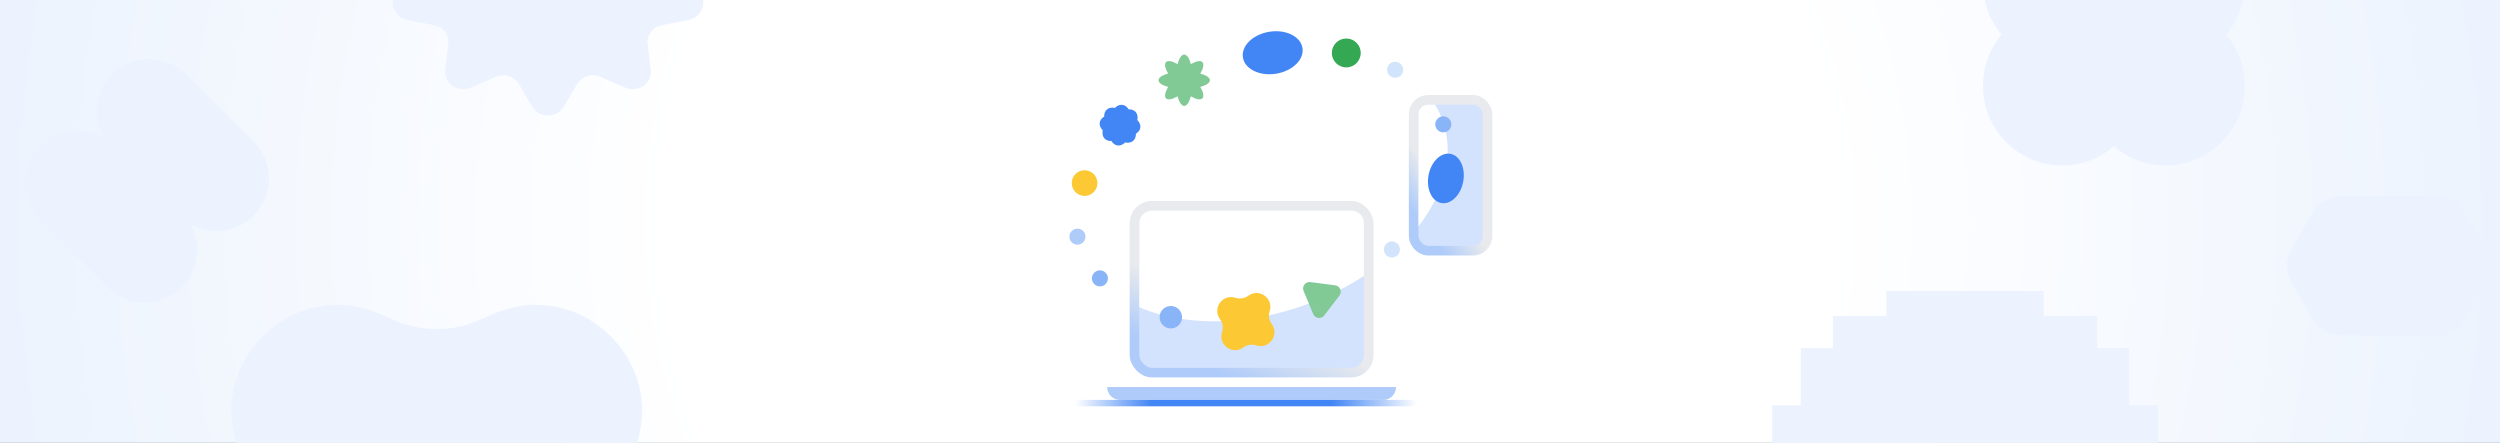 <svg xmlns="http://www.w3.org/2000/svg" width="779" height="138" fill="none" viewBox="0 0 779 138"><rect x="0" y="0" width="779" height="138" fill="#333333" stroke="none"/><g clip-path="url(#a)"><path fill="url(#b)" d="M0 0h779v138H0z"/><rect width="73" height="52" x="353.5" y="64.106" fill="#D3E3FD" stroke="url(#c)" stroke-width="3" rx="5.5"/><path fill="#AECBFA" d="M345 120.605h90a4 4 0 0 1-4 4h-82a4 4 0 0 1-4-4Z"/><rect width="23" height="47" x="440.5" y="31.105" fill="#D3E3FD" stroke="url(#d)" stroke-width="3" rx="4.5"/><path fill="#fff" d="M447.173 32.605a27.102 27.102 0 0 1 2.379 5.037c3.71 10.548.544 22.372-7.552 32.9V35.605a3 3 0 0 1 3-3h2.173ZM421 65.606a4 4 0 0 1 4 4v16.367c-5.57 3.641-11.873 6.779-18.751 9.198-18.827 6.622-37.658 6.36-51.249.555v-26.12a4 4 0 0 1 4-4h62Z"/><path stroke="url(#e)" stroke-width="2" d="M335 125.605h107"/><path fill="#FCC934" d="M391.741 107.702c3.777.969 6.788-3.189 4.689-6.475l-.347-.543a4.296 4.296 0 0 1-.541-3.38l.16-.625c.969-3.777-3.189-6.788-6.475-4.69l-.543.348a4.298 4.298 0 0 1-3.381.54l-.624-.16c-3.777-.968-6.788 3.19-4.689 6.476l.347.543a4.296 4.296 0 0 1 .541 3.381l-.16.624c-.969 3.777 3.189 6.788 6.475 4.689l.543-.347a4.296 4.296 0 0 1 3.381-.541l.624.16Z"/><ellipse cx="450.535" cy="55.6" fill="#4285F4" rx="5.49" ry="7.795" transform="rotate(10.639 450.535 55.6)"/><path fill="#81C995" fill-rule="evenodd" d="M374.656 30.657c-.593.594-1.946.3-3.579-.641C370.589 31.836 369.84 33 369 33c-.84 0-1.589-1.164-2.078-2.984-1.632.941-2.985 1.235-3.578.64-.594-.593-.3-1.946.641-3.578C362.165 26.588 361 25.84 361 25c0-.84 1.164-1.589 2.984-2.077-.942-1.633-1.235-2.986-.641-3.58.593-.594 1.947-.3 3.579.642C367.411 18.165 368.16 17 369 17c.84 0 1.589 1.165 2.078 2.985 1.632-.942 2.985-1.236 3.579-.642.594.594.3 1.947-.641 3.58C375.836 23.41 377 24.16 377 25c0 .84-1.165 1.589-2.985 2.078.941 1.632 1.235 2.985.641 3.579Z" clip-rule="evenodd"/><ellipse cx="6.619" cy="9.397" fill="#4285F4" rx="6.619" ry="9.397" transform="scale(-1 1) rotate(-80.915 -190.851 249.308)"/><path fill="#4285F4" d="M343.613 40.601c-1.455-1.469-1.216-3.26.448-4.278-.055-1.95 1.317-3.128 3.341-2.71 1.469-1.455 3.26-1.216 4.279.448 1.95-.054 3.127 1.317 2.709 3.342 1.455 1.468 1.216 3.26-.448 4.278.055 1.95-1.317 3.128-3.341 2.709-1.469 1.455-3.26 1.217-4.279-.447-1.95.054-3.127-1.317-2.709-3.342Z"/><path fill="#81C995" d="M417.363 92.11c.936-1.222.199-3-1.328-3.2l-7.728-1.01c-1.527-.2-2.697 1.327-2.107 2.75l2.988 7.198c.59 1.422 2.499 1.672 3.435.45l4.74-6.188Z"/><circle cx="419.5" cy="16.5" r="4.5" fill="#34A853" transform="rotate(180 419.5 16.5)"/><circle cx="2.5" cy="2.5" r="2.5" fill="#D2E3FC" transform="scale(1 -1) rotate(5.97 987.535 4097.255)"/><circle cx="2.5" cy="2.5" r="2.5" fill="#8AB4F8" transform="scale(1 -1) rotate(5.97 1028.33 3220.228)"/><circle cx="2.5" cy="2.5" r="2.5" fill="#AECBFA" transform="scale(1 -1) rotate(5.97 900.183 3159.61)"/><circle cx="2.5" cy="2.5" r="2.5" fill="#D2E3FC" transform="scale(1 -1) rotate(5.97 451.096 4134.843)"/><circle cx="2.5" cy="2.5" r="2.5" fill="#8AB4F8" transform="scale(1 -1) rotate(5.97 621.596 4270.166)"/><circle cx="4" cy="4" r="4" fill="#FCC934" transform="scale(1 -1) rotate(.946 3868.355 20199.533)"/><circle cx="3.5" cy="3.5" r="3.5" fill="#8AB4F8" transform="scale(1 -1) rotate(5.97 1165.487 3416.985)"/><path fill="#ECF3FE" d="M34.977 23.166c6.382-6.383 16.73-6.383 23.113 0l20.922 20.922c6.382 6.383 6.382 16.73 0 23.113-5.264 5.264-13.224 6.187-19.434 2.769a.104.104 0 0 0-.14.14c3.418 6.21 2.495 14.17-2.769 19.434-6.382 6.382-16.73 6.382-23.113 0L12.634 68.622c-6.382-6.383-6.382-16.731 0-23.114 5.23-5.229 13.12-6.174 19.312-2.834a.145.145 0 0 0 .196-.197c-3.34-6.19-2.395-14.082 2.835-19.311ZM165.887-58.029c2.152-3.607 7.589-3.607 9.741 0l4.252 7.126c1.433 2.403 4.541 3.369 7.177 2.23l7.818-3.374c3.957-1.708 8.356 1.349 7.88 5.477l-.939 8.156c-.316 2.75 1.604 5.278 4.436 5.84l8.399 1.665c4.251.844 5.931 5.79 3.01 8.862l-5.771 6.07a5.193 5.193 0 0 0 0 7.22l5.771 6.069c2.921 3.072 1.241 8.019-3.01 8.862l-8.399 1.666c-2.832.561-4.752 3.09-4.436 5.84l.939 8.155c.476 4.128-3.923 7.185-7.88 5.477l-7.818-3.375c-2.636-1.137-5.744-.171-7.177 2.231l-4.252 7.126c-2.152 3.608-7.589 3.608-9.741 0l-4.251-7.126c-1.434-2.402-4.542-3.368-7.177-2.23l-7.818 3.374c-3.958 1.708-8.357-1.349-7.881-5.477l.939-8.155c.317-2.75-1.604-5.279-4.436-5.84l-8.398-1.666c-4.252-.843-5.932-5.79-3.01-8.862l5.771-6.07a5.195 5.195 0 0 0 0-7.219l-5.771-6.07c-2.922-3.072-1.242-8.018 3.01-8.862l8.398-1.665c2.832-.562 4.753-3.09 4.436-5.84l-.939-8.156c-.476-4.128 3.923-7.185 7.881-5.477l7.818 3.375c2.635 1.138 5.743.172 7.177-2.23l4.251-7.127ZM773.465 75.508c1.333 2.31 2 3.465 2.337 4.671a9.917 9.917 0 0 1 0 5.333c-.337 1.207-1.004 2.362-2.337 4.672l-4.062 7.037c-1.334 2.31-2 3.465-2.877 4.36a9.91 9.91 0 0 1-4.618 2.666c-1.213.312-2.546.312-5.213.312h-24.657c-2.666 0-4 0-5.213-.312a9.91 9.91 0 0 1-4.618-2.666c-.876-.895-1.543-2.05-2.877-4.36l-4.062-7.037c-1.333-2.31-2-3.465-2.336-4.671a9.917 9.917 0 0 1 0-5.334c.336-1.206 1.003-2.361 2.336-4.67l4.062-7.038c1.334-2.31 2.001-3.465 2.877-4.36a9.914 9.914 0 0 1 4.618-2.667c1.213-.311 2.547-.311 5.213-.311h24.657c2.667 0 4 0 5.213.311a9.913 9.913 0 0 1 4.618 2.667c.877.895 1.543 2.05 2.877 4.36l4.062 7.037ZM623.691 10.783a24.795 24.795 0 0 1-5.789-15.97c0-13.708 11.056-24.82 24.694-24.82a24.525 24.525 0 0 1 16.145 6.039 24.433 24.433 0 0 1 16.107-6.04c13.606 0 24.636 11.113 24.636 24.822a24.833 24.833 0 0 1-5.775 15.97 24.833 24.833 0 0 1 5.775 15.968c0 13.709-11.03 24.822-24.636 24.822a24.433 24.433 0 0 1-16.107-6.04 24.525 24.525 0 0 1-16.145 6.04c-13.638 0-24.694-11.113-24.694-24.822a24.795 24.795 0 0 1 5.789-15.969ZM153.779 97.838c27.497-11.943 55.406 15.966 43.463 43.463l-1.974 4.547a33.03 33.03 0 0 0 0 26.322l1.974 4.546c11.943 27.497-15.966 55.406-43.463 43.464l-4.547-1.975a33.039 33.039 0 0 0-26.322 0l-4.546 1.975c-27.498 11.942-55.406-15.967-43.464-43.464l1.975-4.546a33.038 33.038 0 0 0 0-26.322l-1.975-4.547c-11.942-27.497 15.966-55.406 43.464-43.463l4.546 1.974a33.034 33.034 0 0 0 26.322 0l4.547-1.974ZM636.779 90.676h-48.958v7.788h-16.69v10.015h-10.015v17.803h-8.901v48.958h8.901v17.803h10.015v10.014h16.69v7.789h48.958v-7.789h16.691v-10.014h10.014V175.24h8.901v-48.958h-8.901v-17.803H653.47V98.464h-16.691v-7.788Z"/></g><defs><linearGradient id="c" x1="376.875" x2="363.395" y1="79.979" y2="110.597" gradientUnits="userSpaceOnUse"><stop offset=".354" stop-color="#E8EAED"/><stop offset=".953" stop-color="#AECBFA"/></linearGradient><linearGradient id="d" x1="448.25" x2="432.667" y1="45.512" y2="56.774" gradientUnits="userSpaceOnUse"><stop offset=".354" stop-color="#E8EAED"/><stop offset=".953" stop-color="#AECBFA"/></linearGradient><linearGradient id="e" x1="441.506" x2="335" y1="125.605" y2="125.605" gradientUnits="userSpaceOnUse"><stop stop-color="#4285F4" stop-opacity="0"/><stop offset=".25" stop-color="#4285F4"/><stop offset=".776" stop-color="#4285F4"/><stop offset="1" stop-color="#4285F4" stop-opacity="0"/></linearGradient><radialGradient id="b" cx="0" cy="0" r="1" gradientTransform="translate(389.5 69) scale(389.5)" gradientUnits="userSpaceOnUse"><stop offset=".457" stop-color="#fff"/><stop offset="1" stop-color="#ECF3FE"/></radialGradient><clipPath id="a"><path fill="#fff" d="M0 0h779v138H0z"/></clipPath></defs></svg>